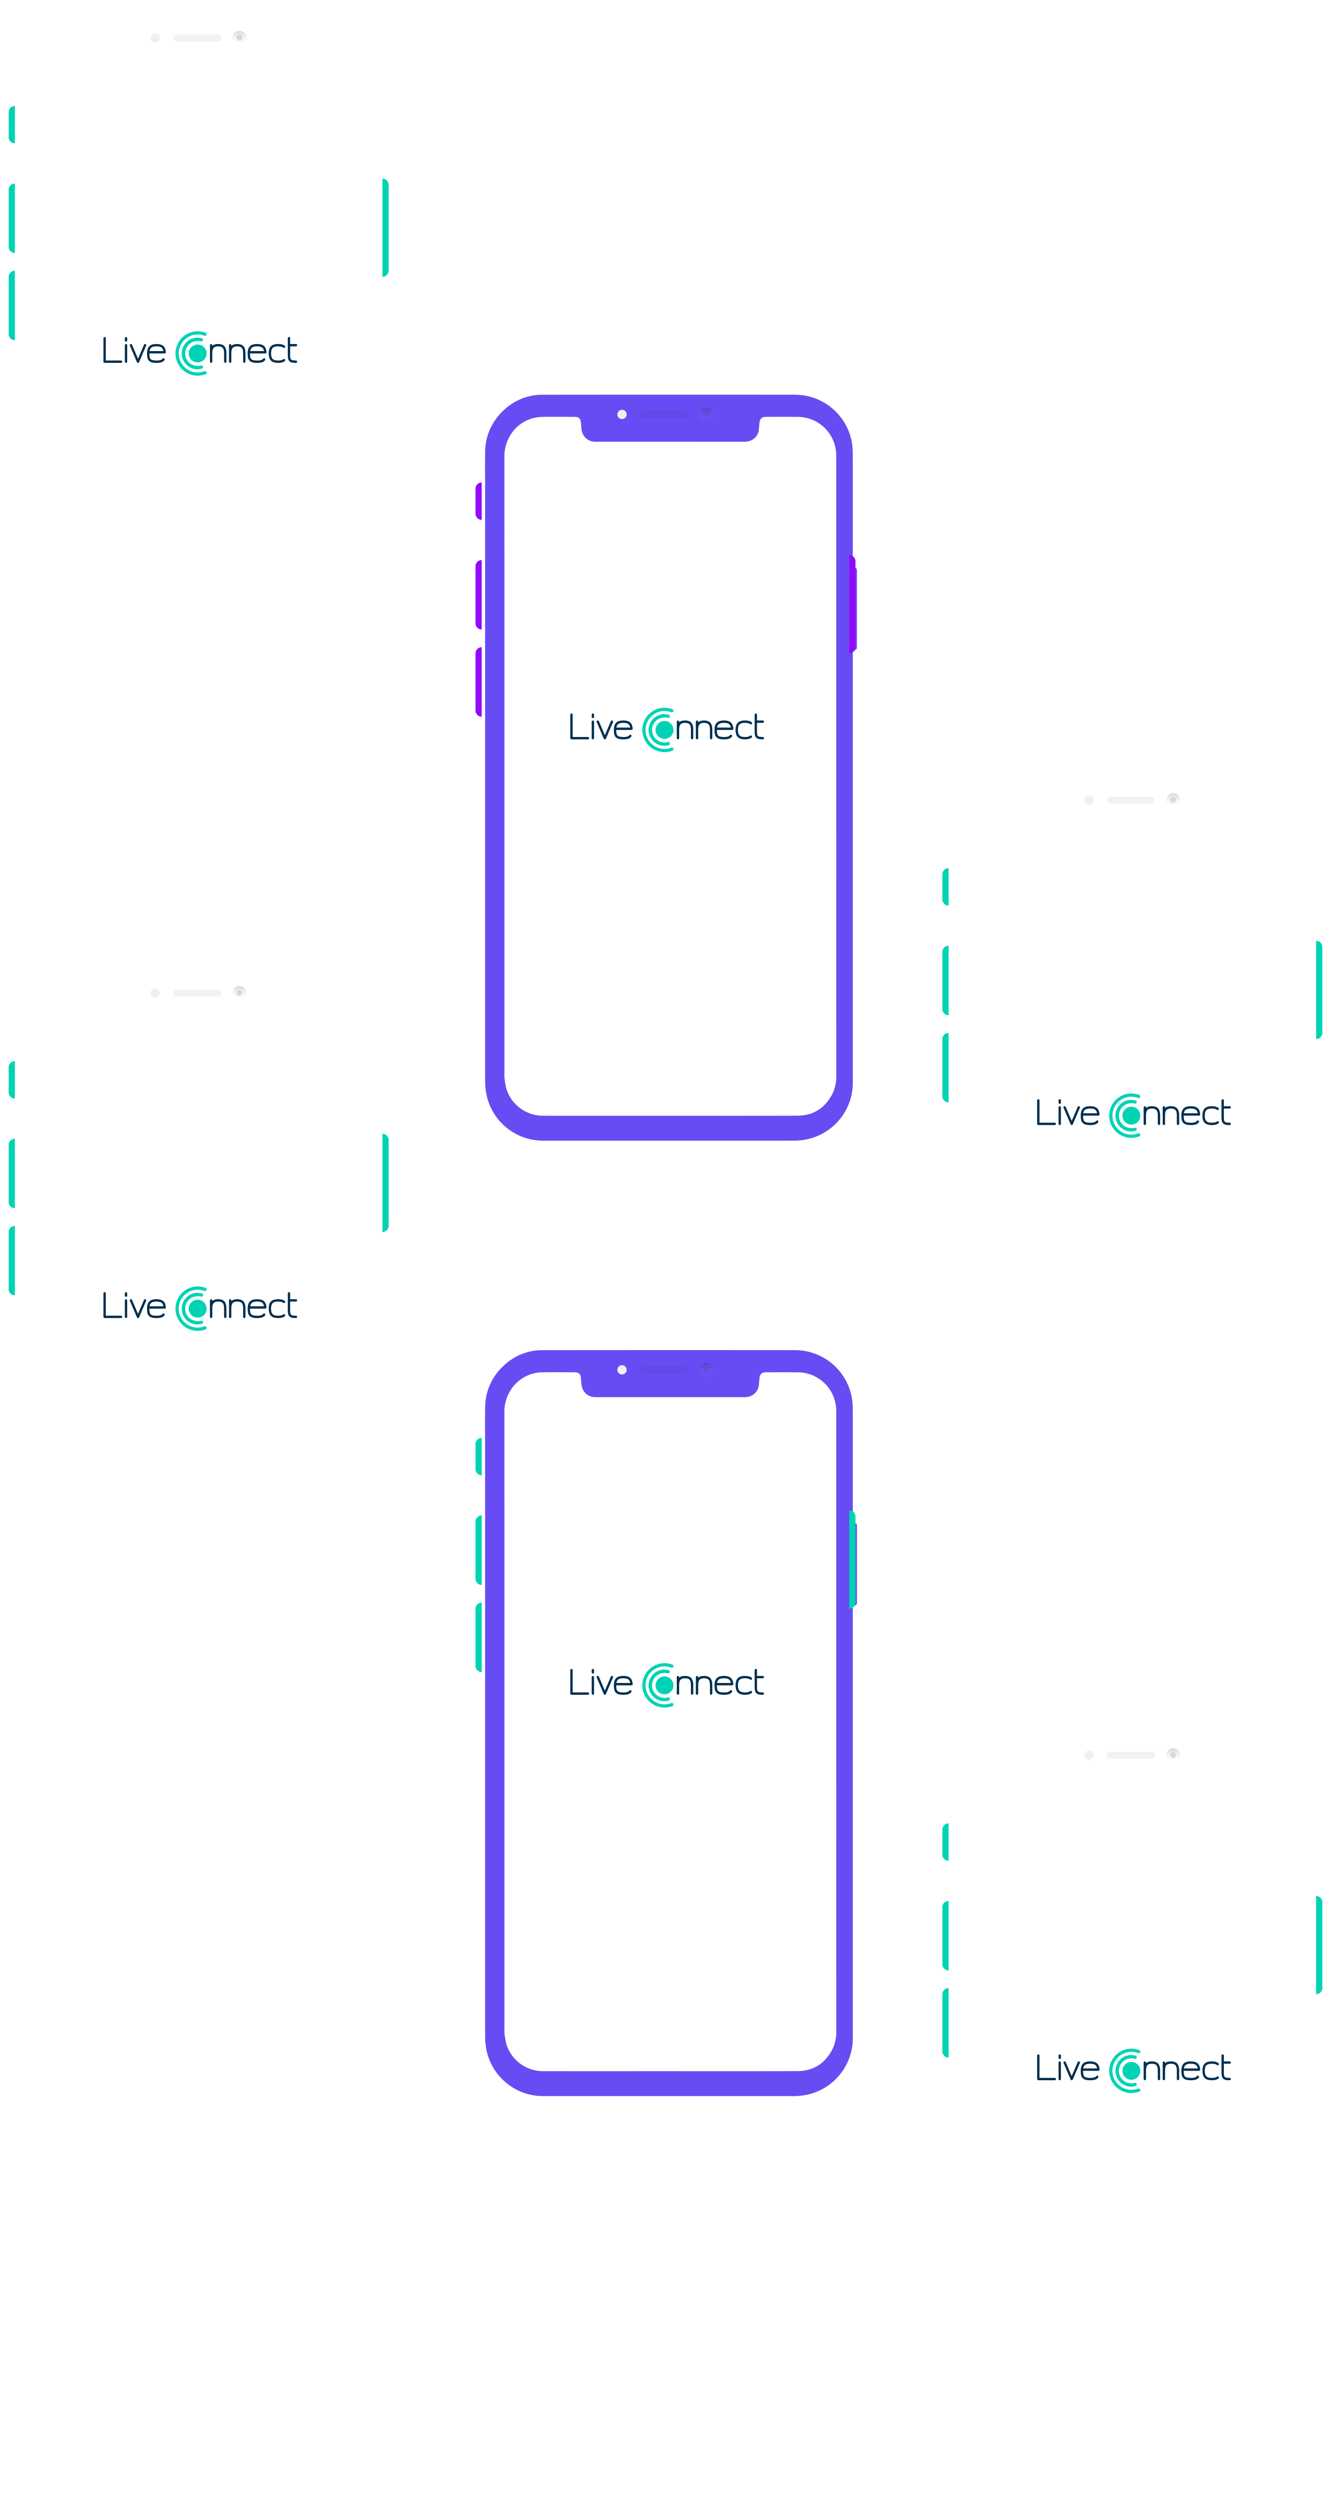 <svg xmlns="http://www.w3.org/2000/svg" xmlns:xlink="http://www.w3.org/1999/xlink" width="663.859" height="1236.528" viewBox="0 0 663.859 1236.528"><defs><style>.a,.b{fill:#fff;}.b,.i{fill-rule:evenodd;}.c{fill:#00d3b4;}.d{opacity:0.054;}.e{fill:url(#c);}.f{fill:#f0f0f0;}.g{fill:#035a81;opacity:0.15;}.h{fill:#002f4f;}.i{fill:#674cf3;}.j{fill:#9309fc;}.k{filter:url(#p);}.l{filter:url(#m);}.m{filter:url(#j);}.n{filter:url(#g);}.o{filter:url(#d);}.p{filter:url(#a);}</style><filter id="a" x="0" y="0" width="201.975" height="387.021" filterUnits="userSpaceOnUse"><feOffset dx="2" dy="2" input="SourceAlpha"/><feGaussianBlur stdDeviation="3" result="b"/><feFlood flood-opacity="0.161"/><feComposite operator="in" in2="b"/><feComposite in="SourceGraphic"/></filter><linearGradient id="c" x1="0.5" x2="0.5" y2="1" gradientUnits="objectBoundingBox"><stop offset="0" stop-opacity="0.161"/><stop offset="1" stop-color="#fff" stop-opacity="0"/></linearGradient><filter id="d" x="230.941" y="186.227" width="201.975" height="387.021" filterUnits="userSpaceOnUse"><feOffset dx="2" dy="2" input="SourceAlpha"/><feGaussianBlur stdDeviation="3" result="e"/><feFlood flood-opacity="0.161"/><feComposite operator="in" in2="e"/><feComposite in="SourceGraphic"/></filter><filter id="g" x="461.885" y="377.019" width="201.975" height="387.021" filterUnits="userSpaceOnUse"><feOffset dx="2" dy="2" input="SourceAlpha"/><feGaussianBlur stdDeviation="3" result="h"/><feFlood flood-opacity="0.161"/><feComposite operator="in" in2="h"/><feComposite in="SourceGraphic"/></filter><filter id="j" x="0" y="472.488" width="201.975" height="387.021" filterUnits="userSpaceOnUse"><feOffset dx="2" dy="2" input="SourceAlpha"/><feGaussianBlur stdDeviation="3" result="k"/><feFlood flood-opacity="0.161"/><feComposite operator="in" in2="k"/><feComposite in="SourceGraphic"/></filter><filter id="m" x="230.941" y="658.831" width="201.975" height="387.021" filterUnits="userSpaceOnUse"><feOffset dx="2" dy="2" input="SourceAlpha"/><feGaussianBlur stdDeviation="3" result="n"/><feFlood flood-opacity="0.161"/><feComposite operator="in" in2="n"/><feComposite in="SourceGraphic"/></filter><filter id="p" x="461.885" y="849.508" width="201.975" height="387.021" filterUnits="userSpaceOnUse"><feOffset dx="2" dy="2" input="SourceAlpha"/><feGaussianBlur stdDeviation="3" result="q"/><feFlood flood-opacity="0.161"/><feComposite operator="in" in2="q"/><feComposite in="SourceGraphic"/></filter></defs><g transform="translate(-187.992 -953.169)"><g transform="translate(192.277 960.168)"><rect class="a" width="166.628" height="347.887" transform="translate(11.119 10.567)"/><g transform="translate(2.715 0)"><g transform="translate(0 0)"><g class="p" transform="matrix(1, 0, 0, 1, -7, -7)"><path class="b" d="M175.392,184.009q0-75.923,0-151.846c0-.911.012-1.823-.022-2.732a19.086,19.086,0,0,0-18.918-18.446c-5.242-.051-10.485-.019-15.727-.007-2.166,0-3.122.888-3.328,3.024-.11,1.133-.153,2.273-.3,3.4a6.521,6.521,0,0,1-3.742,5.167,7.761,7.761,0,0,1-3.645.713q-36.413-.02-72.826-.01c-.285,0-.57.006-.855,0a6.744,6.744,0,0,1-6.6-5.789c-.178-1.179-.212-2.379-.327-3.568-.206-2.145-1.03-2.927-3.179-2.934-5.242-.015-10.487-.1-15.727.02a18.673,18.673,0,0,0-16.064,9.115,20.142,20.142,0,0,0-2.9,11.239q.02,152.443.011,304.886a10.693,10.693,0,0,0,.016,1.536,38.62,38.62,0,0,0,.895,5.368,18.978,18.978,0,0,0,18.3,13.54q26.412.039,52.824.008c24.275,0,48.551.053,72.826-.03,8.258-.028,14.149-4.061,17.7-11.473a19.958,19.958,0,0,0,1.6-8.822q-.025-76.179-.012-152.358Zm8.19-98.745c1.978.486,2.049.559,2.049,2.441q.006,18.192,0,36.385c0,1.959-.054,2.016-2.05,2.594v2.338q0,105.481.012,210.962a28.661,28.661,0,0,1-25.111,28.763,30.229,30.229,0,0,1-3.742.261q-62.061.02-124.122.007A28.575,28.575,0,0,1,2.481,346.787a32.675,32.675,0,0,1-.761-7.1c-.077-11.33-.035-22.662-.035-33.993,0-55.687,0-256.646,0-257.437,0-6.548-.069-13.1.018-19.644a28.05,28.05,0,0,1,8.871-20.6A27.551,27.551,0,0,1,30.174.038Q92.662-.037,155.15.027a28.593,28.593,0,0,1,28.092,24.341,33.378,33.378,0,0,1,.325,4.759q.033,26.989.014,53.979Z" transform="translate(5.34 7)"/></g></g></g><path class="c" d="M0,0H0A3.071,3.071,0,0,1,3.071,3.071V31.3A3.071,3.071,0,0,1,0,34.374H0a0,0,0,0,1,0,0V0A0,0,0,0,1,0,0Z" transform="translate(3.071 161.289) rotate(180)"/><path class="c" d="M0,0H0A3.071,3.071,0,0,1,3.071,3.071V31.3A3.071,3.071,0,0,1,0,34.374H0a0,0,0,0,1,0,0V0A0,0,0,0,1,0,0Z" transform="translate(3.071 118.17) rotate(180)"/><path class="c" d="M0,0H0A3.071,3.071,0,0,1,3.071,3.071V15.438A3.071,3.071,0,0,1,0,18.509H0a0,0,0,0,1,0,0V0A0,0,0,0,1,0,0Z" transform="translate(3.071 63.936) rotate(180)"/><path class="c" d="M0,0H0A3.071,3.071,0,0,1,3.071,3.071V45.509A3.071,3.071,0,0,1,0,48.58H0a0,0,0,0,1,0,0V0A0,0,0,0,1,0,0Z" transform="translate(184.884 81.357)"/><g transform="translate(70.166 8.288)"><rect class="d" width="23.81" height="3.478" rx="1.739" transform="translate(11.211 1.739)"/><g transform="translate(0 0)"><ellipse class="e" cx="3.478" cy="3.478" rx="3.478" ry="3.478" transform="translate(40.534)"/><ellipse class="f" cx="2.305" cy="2.305" rx="2.305" ry="2.305" transform="translate(0 1.173)"/><ellipse class="g" cx="1.49" cy="1.49" rx="1.49" ry="1.49" transform="translate(42.521 1.987)"/></g></g><g transform="translate(46.883 156.874)"><g transform="translate(0 0)"><path class="h" d="M393.042,333.523a.59.59,0,0,1-.582-.583V321.287a.583.583,0,0,1,1.165,0v11.071H401.2a.583.583,0,0,1,0,1.165Z" transform="translate(-392.46 -317.902)"/><path class="h" d="M429.31,322.862a.559.559,0,0,1-.173-.41v-1.165a.583.583,0,0,1,1.165,0v1.165a.58.58,0,0,1-.992.41Zm0,10.488a.559.559,0,0,1-.173-.41v-8.158a.583.583,0,0,1,1.165,0v8.158a.58.58,0,0,1-.992.41Z" transform="translate(-418.546 -317.902)"/><path class="h" d="M441.305,342.021a.514.514,0,0,1-.2-.246l-3.5-8.157a.543.543,0,0,1-.018-.455.553.553,0,0,1,.31-.31.545.545,0,0,1,.455-.018.556.556,0,0,1,.31.31l2.968,6.919,2.968-6.919a.554.554,0,0,1,.31-.31.546.546,0,0,1,.455.018.556.556,0,0,1,.31.31.545.545,0,0,1-.018.455l-3.5,8.157a.514.514,0,0,1-.2.246.586.586,0,0,1-.655,0Z" transform="translate(-424.529 -326.5)"/><path class="h" d="M469.457,341.86a3.009,3.009,0,0,1-1.438-.874,2.953,2.953,0,0,1-.71-1.484,11.232,11.232,0,0,1-.164-2.03,7.053,7.053,0,0,1,.273-2.1,3.243,3.243,0,0,1,2.285-2.285,7.052,7.052,0,0,1,2.1-.273,7.252,7.252,0,0,1,1.976.237,3.73,3.73,0,0,1,1.393.71,3.317,3.317,0,0,1,.892,1.274,5.957,5.957,0,0,1,.383,1.821.74.74,0,0,1-.036.237.514.514,0,0,1-.128.2.446.446,0,0,1-.182.137.6.6,0,0,1-.237.046H468.31a8.9,8.9,0,0,0,.137,1.757,2.12,2.12,0,0,0,.446.992,2.074,2.074,0,0,0,1.047.565,7.7,7.7,0,0,0,1.866.182,5.658,5.658,0,0,0,2.2-.291,2.126,2.126,0,0,0,.819-.6.558.558,0,0,1,.373-.228.507.507,0,0,1,.428.1.534.534,0,0,1,.246.365.541.541,0,0,1-.1.437,2.86,2.86,0,0,1-1.448,1.056,7.871,7.871,0,0,1-2.522.328A8.359,8.359,0,0,1,469.457,341.86Zm.683-7.693a2.287,2.287,0,0,0-1.047.592,1.971,1.971,0,0,0-.446.638,3.765,3.765,0,0,0-.264.91h6.828a3.713,3.713,0,0,0-.282-.974,1.948,1.948,0,0,0-.519-.683,2.379,2.379,0,0,0-1.029-.51,6.511,6.511,0,0,0-1.575-.164A6.138,6.138,0,0,0,470.14,334.167Z" transform="translate(-445.578 -326.513)"/><path class="h" d="M582.1,333.958a3.721,3.721,0,0,1,.711,1.429,7.992,7.992,0,0,1,.237,2.085v4.078a.583.583,0,0,1-1.165,0v-4.078a7.227,7.227,0,0,0-.164-1.675,2.536,2.536,0,0,0-.51-1.074,1.916,1.916,0,0,0-.874-.564,5.208,5.208,0,0,0-2.731,0,1.915,1.915,0,0,0-.874.564,2.531,2.531,0,0,0-.51,1.074,7.228,7.228,0,0,0-.164,1.675v4.078a.583.583,0,0,1-1.165,0v-8.157a.583.583,0,0,1,1.165,0v.346a3.033,3.033,0,0,1,1.22-.7,5.7,5.7,0,0,1,1.693-.227,5.4,5.4,0,0,1,1.848.282A3.068,3.068,0,0,1,582.1,333.958Z" transform="translate(-522.207 -326.513)"/><path class="h" d="M614.739,333.958a3.719,3.719,0,0,1,.71,1.429,7.984,7.984,0,0,1,.237,2.085v4.078a.583.583,0,0,1-1.165,0v-4.078a7.249,7.249,0,0,0-.164-1.675,2.536,2.536,0,0,0-.51-1.074,1.916,1.916,0,0,0-.874-.564,5.209,5.209,0,0,0-2.732,0,1.917,1.917,0,0,0-.874.564,2.537,2.537,0,0,0-.51,1.074,7.235,7.235,0,0,0-.164,1.675v4.078a.583.583,0,0,1-1.165,0v-8.157a.583.583,0,0,1,1.165,0v.346a3.036,3.036,0,0,1,1.22-.7,5.7,5.7,0,0,1,1.693-.227,5.4,5.4,0,0,1,1.848.282A3.07,3.07,0,0,1,614.739,333.958Z" transform="translate(-545.423 -326.513)"/><path class="h" d="M641.87,341.86a3.009,3.009,0,0,1-1.439-.874,2.955,2.955,0,0,1-.71-1.484,11.226,11.226,0,0,1-.164-2.03,7.041,7.041,0,0,1,.273-2.1,3.243,3.243,0,0,1,2.285-2.285,7.053,7.053,0,0,1,2.1-.273,7.255,7.255,0,0,1,1.976.237,3.725,3.725,0,0,1,1.393.71,3.315,3.315,0,0,1,.892,1.274,5.954,5.954,0,0,1,.382,1.821.744.744,0,0,1-.036.237.514.514,0,0,1-.128.2.446.446,0,0,1-.182.137.6.6,0,0,1-.237.046h-7.556a8.91,8.91,0,0,0,.136,1.757,2.124,2.124,0,0,0,.446.992,2.072,2.072,0,0,0,1.047.565,7.691,7.691,0,0,0,1.866.182,5.658,5.658,0,0,0,2.2-.291,2.121,2.121,0,0,0,.819-.6.559.559,0,0,1,.373-.228.508.508,0,0,1,.428.1.535.535,0,0,1,.246.365.541.541,0,0,1-.1.437,2.856,2.856,0,0,1-1.448,1.056,7.87,7.87,0,0,1-2.522.328A8.358,8.358,0,0,1,641.87,341.86Zm.683-7.693a2.288,2.288,0,0,0-1.047.592,1.962,1.962,0,0,0-.446.638,3.748,3.748,0,0,0-.264.91h6.828a3.708,3.708,0,0,0-.282-.974,1.948,1.948,0,0,0-.519-.683,2.382,2.382,0,0,0-1.029-.51,6.511,6.511,0,0,0-1.575-.164A6.139,6.139,0,0,0,642.553,334.167Z" transform="translate(-568.204 -326.513)"/><path class="h" d="M678.181,341.86a3.242,3.242,0,0,1-2.285-2.285,8.235,8.235,0,0,1,0-4.206,3.242,3.242,0,0,1,2.285-2.285,7.052,7.052,0,0,1,2.1-.273,7.338,7.338,0,0,1,1.912.218,3.866,3.866,0,0,1,1.366.655.6.6,0,0,1,.091.82.533.533,0,0,1-.382.228.566.566,0,0,1-.437-.137,2.73,2.73,0,0,0-1.029-.464,6.462,6.462,0,0,0-1.52-.155,6.138,6.138,0,0,0-1.666.191,2.246,2.246,0,0,0-1.638,1.639,7.357,7.357,0,0,0,0,3.332,2.246,2.246,0,0,0,1.638,1.639,6.136,6.136,0,0,0,1.666.191,6.45,6.45,0,0,0,1.52-.154,2.728,2.728,0,0,0,1.029-.465.565.565,0,0,1,.437-.136.533.533,0,0,1,.382.228.6.6,0,0,1-.091.819,3.865,3.865,0,0,1-1.366.656,7.33,7.33,0,0,1-1.912.219A7.039,7.039,0,0,1,678.181,341.86Z" transform="translate(-593.854 -326.513)"/><path class="h" d="M712.344,332.357a.583.583,0,0,1,0,1.165,10.35,10.35,0,0,1-1.93-.155,2.35,2.35,0,0,1-1.994-1.994,10.319,10.319,0,0,1-.155-1.93v-8.157a.583.583,0,0,1,1.165,0V324.2h2.913a.583.583,0,0,1,0,1.165H709.43v4.079a8.966,8.966,0,0,0,.109,1.6,1.323,1.323,0,0,0,1.2,1.2A8.967,8.967,0,0,0,712.344,332.357Z" transform="translate(-617.07 -317.902)"/><path class="c" d="M534.7,336.014a6.195,6.195,0,1,1,0-12.389v-1.593a7.788,7.788,0,1,0,0,15.575Z" transform="translate(-488.085 -318.846)"/><ellipse class="c" cx="4.425" cy="4.425" rx="4.425" ry="4.425" transform="translate(42.188 6.549)"/><path class="c" d="M530.195,330.739a9.38,9.38,0,1,1,0-17.533.8.8,0,0,0,1.084-.74h0a.8.8,0,0,0-.511-.744,10.973,10.973,0,1,0,0,20.5.8.8,0,0,0,.511-.745h0A.8.8,0,0,0,530.195,330.739Z" transform="translate(-480.238 -311)"/><path class="c" d="M536.363,335.787a6.195,6.195,0,1,1-.019-11.941.788.788,0,0,0,1.008-.751v-.026a.789.789,0,0,0-.584-.759,7.788,7.788,0,1,0,.025,15.01.776.776,0,0,0,.559-.751v-.028A.781.781,0,0,0,536.363,335.787Z" transform="translate(-488.085 -318.846)"/></g></g></g><g transform="translate(423.219 1146.395)"><rect class="a" width="166.628" height="347.887" transform="translate(11.119 10.567)"/><g transform="translate(2.715 0)"><g transform="translate(0 0)"><g class="o" transform="matrix(1, 0, 0, 1, -237.94, -193.23)"><path class="i" d="M175.392,184.009q0-75.923,0-151.846c0-.911.012-1.823-.022-2.732a19.086,19.086,0,0,0-18.918-18.446c-5.242-.051-10.485-.019-15.727-.007-2.166,0-3.122.888-3.328,3.024-.11,1.133-.153,2.273-.3,3.4a6.521,6.521,0,0,1-3.742,5.167,7.761,7.761,0,0,1-3.645.713q-36.413-.02-72.826-.01c-.285,0-.57.006-.855,0a6.744,6.744,0,0,1-6.6-5.789c-.178-1.179-.212-2.379-.327-3.568-.206-2.145-1.03-2.927-3.179-2.934-5.242-.015-10.487-.1-15.727.02a18.673,18.673,0,0,0-16.064,9.115,20.142,20.142,0,0,0-2.9,11.239q.02,152.443.011,304.886a10.693,10.693,0,0,0,.016,1.536,38.62,38.62,0,0,0,.895,5.368,18.978,18.978,0,0,0,18.3,13.54q26.412.039,52.824.008c24.275,0,48.551.053,72.826-.03,8.258-.028,14.149-4.061,17.7-11.473a19.958,19.958,0,0,0,1.6-8.822q-.025-76.179-.012-152.358Zm8.19-98.745c1.978.486,2.049.559,2.049,2.441q.006,18.192,0,36.385c0,1.959-.054,2.016-2.05,2.594v2.338q0,105.481.012,210.962a28.661,28.661,0,0,1-25.111,28.763,30.229,30.229,0,0,1-3.742.261q-62.061.02-124.122.007A28.575,28.575,0,0,1,2.481,346.787a32.675,32.675,0,0,1-.761-7.1c-.077-11.33-.035-22.662-.035-33.993,0-55.687,0-256.646,0-257.437,0-6.548-.069-13.1.018-19.644a28.05,28.05,0,0,1,8.871-20.6A27.551,27.551,0,0,1,30.174.038Q92.662-.037,155.15.027a28.593,28.593,0,0,1,28.092,24.341,33.378,33.378,0,0,1,.325,4.759q.033,26.989.014,53.979Z" transform="translate(236.28 193.23)"/></g></g></g><path class="j" d="M0,0H0A3.071,3.071,0,0,1,3.071,3.071V31.3A3.071,3.071,0,0,1,0,34.374H0a0,0,0,0,1,0,0V0A0,0,0,0,1,0,0Z" transform="translate(3.071 161.289) rotate(180)"/><path class="j" d="M0,0H0A3.071,3.071,0,0,1,3.071,3.071V31.3A3.071,3.071,0,0,1,0,34.374H0a0,0,0,0,1,0,0V0A0,0,0,0,1,0,0Z" transform="translate(3.071 118.17) rotate(180)"/><path class="j" d="M0,0H0A3.071,3.071,0,0,1,3.071,3.071V15.438A3.071,3.071,0,0,1,0,18.509H0a0,0,0,0,1,0,0V0A0,0,0,0,1,0,0Z" transform="translate(3.071 63.936) rotate(180)"/><path class="j" d="M0,0H0A3.071,3.071,0,0,1,3.071,3.071V45.509A3.071,3.071,0,0,1,0,48.58H0a0,0,0,0,1,0,0V0A0,0,0,0,1,0,0Z" transform="translate(184.884 81.357)"/><g transform="translate(70.166 8.288)"><rect class="d" width="23.81" height="3.478" rx="1.739" transform="translate(11.211 1.739)"/><g transform="translate(0 0)"><ellipse class="e" cx="3.478" cy="3.478" rx="3.478" ry="3.478" transform="translate(40.534)"/><ellipse class="f" cx="2.305" cy="2.305" rx="2.305" ry="2.305" transform="translate(0 1.173)"/><ellipse class="g" cx="1.49" cy="1.49" rx="1.49" ry="1.49" transform="translate(42.521 1.987)"/></g></g><g transform="translate(46.883 156.874)"><g transform="translate(0 0)"><path class="h" d="M393.042,333.523a.59.59,0,0,1-.582-.583V321.287a.583.583,0,0,1,1.165,0v11.071H401.2a.583.583,0,0,1,0,1.165Z" transform="translate(-392.46 -317.902)"/><path class="h" d="M429.31,322.862a.559.559,0,0,1-.173-.41v-1.165a.583.583,0,0,1,1.165,0v1.165a.58.58,0,0,1-.992.41Zm0,10.488a.559.559,0,0,1-.173-.41v-8.158a.583.583,0,0,1,1.165,0v8.158a.58.58,0,0,1-.992.41Z" transform="translate(-418.546 -317.902)"/><path class="h" d="M441.305,342.021a.514.514,0,0,1-.2-.246l-3.5-8.157a.543.543,0,0,1-.018-.455.553.553,0,0,1,.31-.31.545.545,0,0,1,.455-.018.556.556,0,0,1,.31.31l2.968,6.919,2.968-6.919a.554.554,0,0,1,.31-.31.546.546,0,0,1,.455.018.556.556,0,0,1,.31.31.545.545,0,0,1-.018.455l-3.5,8.157a.514.514,0,0,1-.2.246.586.586,0,0,1-.655,0Z" transform="translate(-424.529 -326.5)"/><path class="h" d="M469.457,341.86a3.009,3.009,0,0,1-1.438-.874,2.953,2.953,0,0,1-.71-1.484,11.232,11.232,0,0,1-.164-2.03,7.053,7.053,0,0,1,.273-2.1,3.243,3.243,0,0,1,2.285-2.285,7.052,7.052,0,0,1,2.1-.273,7.252,7.252,0,0,1,1.976.237,3.73,3.73,0,0,1,1.393.71,3.317,3.317,0,0,1,.892,1.274,5.957,5.957,0,0,1,.383,1.821.74.74,0,0,1-.036.237.514.514,0,0,1-.128.2.446.446,0,0,1-.182.137.6.6,0,0,1-.237.046H468.31a8.9,8.9,0,0,0,.137,1.757,2.12,2.12,0,0,0,.446.992,2.074,2.074,0,0,0,1.047.565,7.7,7.7,0,0,0,1.866.182,5.658,5.658,0,0,0,2.2-.291,2.126,2.126,0,0,0,.819-.6.558.558,0,0,1,.373-.228.507.507,0,0,1,.428.1.534.534,0,0,1,.246.365.541.541,0,0,1-.1.437,2.86,2.86,0,0,1-1.448,1.056,7.871,7.871,0,0,1-2.522.328A8.359,8.359,0,0,1,469.457,341.86Zm.683-7.693a2.287,2.287,0,0,0-1.047.592,1.971,1.971,0,0,0-.446.638,3.765,3.765,0,0,0-.264.91h6.828a3.713,3.713,0,0,0-.282-.974,1.948,1.948,0,0,0-.519-.683,2.379,2.379,0,0,0-1.029-.51,6.511,6.511,0,0,0-1.575-.164A6.138,6.138,0,0,0,470.14,334.167Z" transform="translate(-445.578 -326.513)"/><path class="h" d="M582.1,333.958a3.721,3.721,0,0,1,.711,1.429,7.992,7.992,0,0,1,.237,2.085v4.078a.583.583,0,0,1-1.165,0v-4.078a7.227,7.227,0,0,0-.164-1.675,2.536,2.536,0,0,0-.51-1.074,1.916,1.916,0,0,0-.874-.564,5.208,5.208,0,0,0-2.731,0,1.915,1.915,0,0,0-.874.564,2.531,2.531,0,0,0-.51,1.074,7.228,7.228,0,0,0-.164,1.675v4.078a.583.583,0,0,1-1.165,0v-8.157a.583.583,0,0,1,1.165,0v.346a3.033,3.033,0,0,1,1.22-.7,5.7,5.7,0,0,1,1.693-.227,5.4,5.4,0,0,1,1.848.282A3.068,3.068,0,0,1,582.1,333.958Z" transform="translate(-522.207 -326.513)"/><path class="h" d="M614.739,333.958a3.719,3.719,0,0,1,.71,1.429,7.984,7.984,0,0,1,.237,2.085v4.078a.583.583,0,0,1-1.165,0v-4.078a7.249,7.249,0,0,0-.164-1.675,2.536,2.536,0,0,0-.51-1.074,1.916,1.916,0,0,0-.874-.564,5.209,5.209,0,0,0-2.732,0,1.917,1.917,0,0,0-.874.564,2.537,2.537,0,0,0-.51,1.074,7.235,7.235,0,0,0-.164,1.675v4.078a.583.583,0,0,1-1.165,0v-8.157a.583.583,0,0,1,1.165,0v.346a3.036,3.036,0,0,1,1.22-.7,5.7,5.7,0,0,1,1.693-.227,5.4,5.4,0,0,1,1.848.282A3.07,3.07,0,0,1,614.739,333.958Z" transform="translate(-545.423 -326.513)"/><path class="h" d="M641.87,341.86a3.009,3.009,0,0,1-1.439-.874,2.955,2.955,0,0,1-.71-1.484,11.226,11.226,0,0,1-.164-2.03,7.041,7.041,0,0,1,.273-2.1,3.243,3.243,0,0,1,2.285-2.285,7.053,7.053,0,0,1,2.1-.273,7.255,7.255,0,0,1,1.976.237,3.725,3.725,0,0,1,1.393.71,3.315,3.315,0,0,1,.892,1.274,5.954,5.954,0,0,1,.382,1.821.744.744,0,0,1-.036.237.514.514,0,0,1-.128.2.446.446,0,0,1-.182.137.6.6,0,0,1-.237.046h-7.556a8.91,8.91,0,0,0,.136,1.757,2.124,2.124,0,0,0,.446.992,2.072,2.072,0,0,0,1.047.565,7.691,7.691,0,0,0,1.866.182,5.658,5.658,0,0,0,2.2-.291,2.121,2.121,0,0,0,.819-.6.559.559,0,0,1,.373-.228.508.508,0,0,1,.428.1.535.535,0,0,1,.246.365.541.541,0,0,1-.1.437,2.856,2.856,0,0,1-1.448,1.056,7.87,7.87,0,0,1-2.522.328A8.358,8.358,0,0,1,641.87,341.86Zm.683-7.693a2.288,2.288,0,0,0-1.047.592,1.962,1.962,0,0,0-.446.638,3.748,3.748,0,0,0-.264.91h6.828a3.708,3.708,0,0,0-.282-.974,1.948,1.948,0,0,0-.519-.683,2.382,2.382,0,0,0-1.029-.51,6.511,6.511,0,0,0-1.575-.164A6.139,6.139,0,0,0,642.553,334.167Z" transform="translate(-568.204 -326.513)"/><path class="h" d="M678.181,341.86a3.242,3.242,0,0,1-2.285-2.285,8.235,8.235,0,0,1,0-4.206,3.242,3.242,0,0,1,2.285-2.285,7.052,7.052,0,0,1,2.1-.273,7.338,7.338,0,0,1,1.912.218,3.866,3.866,0,0,1,1.366.655.6.6,0,0,1,.091.82.533.533,0,0,1-.382.228.566.566,0,0,1-.437-.137,2.73,2.73,0,0,0-1.029-.464,6.462,6.462,0,0,0-1.52-.155,6.138,6.138,0,0,0-1.666.191,2.246,2.246,0,0,0-1.638,1.639,7.357,7.357,0,0,0,0,3.332,2.246,2.246,0,0,0,1.638,1.639,6.136,6.136,0,0,0,1.666.191,6.45,6.45,0,0,0,1.52-.154,2.728,2.728,0,0,0,1.029-.465.565.565,0,0,1,.437-.136.533.533,0,0,1,.382.228.6.6,0,0,1-.091.819,3.865,3.865,0,0,1-1.366.656,7.33,7.33,0,0,1-1.912.219A7.039,7.039,0,0,1,678.181,341.86Z" transform="translate(-593.854 -326.513)"/><path class="h" d="M712.344,332.357a.583.583,0,0,1,0,1.165,10.35,10.35,0,0,1-1.93-.155,2.35,2.35,0,0,1-1.994-1.994,10.319,10.319,0,0,1-.155-1.93v-8.157a.583.583,0,0,1,1.165,0V324.2h2.913a.583.583,0,0,1,0,1.165H709.43v4.079a8.966,8.966,0,0,0,.109,1.6,1.323,1.323,0,0,0,1.2,1.2A8.967,8.967,0,0,0,712.344,332.357Z" transform="translate(-617.07 -317.902)"/><path class="c" d="M534.7,336.014a6.195,6.195,0,1,1,0-12.389v-1.593a7.788,7.788,0,1,0,0,15.575Z" transform="translate(-488.085 -318.846)"/><ellipse class="c" cx="4.425" cy="4.425" rx="4.425" ry="4.425" transform="translate(42.188 6.549)"/><path class="c" d="M530.195,330.739a9.38,9.38,0,1,1,0-17.533.8.8,0,0,0,1.084-.74h0a.8.8,0,0,0-.511-.744,10.973,10.973,0,1,0,0,20.5.8.8,0,0,0,.511-.745h0A.8.8,0,0,0,530.195,330.739Z" transform="translate(-480.238 -311)"/><path class="c" d="M536.363,335.787a6.195,6.195,0,1,1-.019-11.941.788.788,0,0,0,1.008-.751v-.026a.789.789,0,0,0-.584-.759,7.788,7.788,0,1,0,.025,15.01.776.776,0,0,0,.559-.751v-.028A.781.781,0,0,0,536.363,335.787Z" transform="translate(-488.085 -318.846)"/></g></g></g><g transform="translate(654.161 1337.187)"><rect class="a" width="166.628" height="347.887" transform="translate(11.119 10.567)"/><g transform="translate(2.715 0)"><g transform="translate(0 0)"><g class="n" transform="matrix(1, 0, 0, 1, -468.88, -384.02)"><path class="b" d="M175.392,184.009q0-75.923,0-151.846c0-.911.012-1.823-.022-2.732a19.086,19.086,0,0,0-18.918-18.446c-5.242-.051-10.485-.019-15.727-.007-2.166,0-3.122.888-3.328,3.024-.11,1.133-.153,2.273-.3,3.4a6.521,6.521,0,0,1-3.742,5.167,7.761,7.761,0,0,1-3.645.713q-36.413-.02-72.826-.01c-.285,0-.57.006-.855,0a6.744,6.744,0,0,1-6.6-5.789c-.178-1.179-.212-2.379-.327-3.568-.206-2.145-1.03-2.927-3.179-2.934-5.242-.015-10.487-.1-15.727.02a18.673,18.673,0,0,0-16.064,9.115,20.142,20.142,0,0,0-2.9,11.239q.02,152.443.011,304.886a10.693,10.693,0,0,0,.016,1.536,38.62,38.62,0,0,0,.895,5.368,18.978,18.978,0,0,0,18.3,13.54q26.412.039,52.824.008c24.275,0,48.551.053,72.826-.03,8.258-.028,14.149-4.061,17.7-11.473a19.958,19.958,0,0,0,1.6-8.822q-.025-76.179-.012-152.358Zm8.19-98.745c1.978.486,2.049.559,2.049,2.441q.006,18.192,0,36.385c0,1.959-.054,2.016-2.05,2.594v2.338q0,105.481.012,210.962a28.661,28.661,0,0,1-25.111,28.763,30.229,30.229,0,0,1-3.742.261q-62.061.02-124.122.007A28.575,28.575,0,0,1,2.481,346.787a32.675,32.675,0,0,1-.761-7.1c-.077-11.33-.035-22.662-.035-33.993,0-55.687,0-256.646,0-257.437,0-6.548-.069-13.1.018-19.644a28.05,28.05,0,0,1,8.871-20.6A27.551,27.551,0,0,1,30.174.038Q92.662-.037,155.15.027a28.593,28.593,0,0,1,28.092,24.341,33.378,33.378,0,0,1,.325,4.759q.033,26.989.014,53.979Z" transform="translate(467.22 384.02)"/></g></g></g><path class="c" d="M0,0H0A3.071,3.071,0,0,1,3.071,3.071V31.3A3.071,3.071,0,0,1,0,34.374H0a0,0,0,0,1,0,0V0A0,0,0,0,1,0,0Z" transform="translate(3.071 161.289) rotate(180)"/><path class="c" d="M0,0H0A3.071,3.071,0,0,1,3.071,3.071V31.3A3.071,3.071,0,0,1,0,34.374H0a0,0,0,0,1,0,0V0A0,0,0,0,1,0,0Z" transform="translate(3.071 118.17) rotate(180)"/><path class="c" d="M0,0H0A3.071,3.071,0,0,1,3.071,3.071V15.438A3.071,3.071,0,0,1,0,18.509H0a0,0,0,0,1,0,0V0A0,0,0,0,1,0,0Z" transform="translate(3.071 63.936) rotate(180)"/><path class="c" d="M0,0H0A3.071,3.071,0,0,1,3.071,3.071V45.509A3.071,3.071,0,0,1,0,48.58H0a0,0,0,0,1,0,0V0A0,0,0,0,1,0,0Z" transform="translate(184.884 81.357)"/><g transform="translate(70.166 8.288)"><rect class="d" width="23.81" height="3.478" rx="1.739" transform="translate(11.211 1.739)"/><g transform="translate(0 0)"><ellipse class="e" cx="3.478" cy="3.478" rx="3.478" ry="3.478" transform="translate(40.534)"/><ellipse class="f" cx="2.305" cy="2.305" rx="2.305" ry="2.305" transform="translate(0 1.173)"/><ellipse class="g" cx="1.49" cy="1.49" rx="1.49" ry="1.49" transform="translate(42.521 1.987)"/></g></g><g transform="translate(46.883 156.874)"><g transform="translate(0 0)"><path class="h" d="M393.042,333.523a.59.59,0,0,1-.582-.583V321.287a.583.583,0,0,1,1.165,0v11.071H401.2a.583.583,0,0,1,0,1.165Z" transform="translate(-392.46 -317.902)"/><path class="h" d="M429.31,322.862a.559.559,0,0,1-.173-.41v-1.165a.583.583,0,0,1,1.165,0v1.165a.58.58,0,0,1-.992.41Zm0,10.488a.559.559,0,0,1-.173-.41v-8.158a.583.583,0,0,1,1.165,0v8.158a.58.58,0,0,1-.992.41Z" transform="translate(-418.546 -317.902)"/><path class="h" d="M441.305,342.021a.514.514,0,0,1-.2-.246l-3.5-8.157a.543.543,0,0,1-.018-.455.553.553,0,0,1,.31-.31.545.545,0,0,1,.455-.018.556.556,0,0,1,.31.31l2.968,6.919,2.968-6.919a.554.554,0,0,1,.31-.31.546.546,0,0,1,.455.018.556.556,0,0,1,.31.31.545.545,0,0,1-.018.455l-3.5,8.157a.514.514,0,0,1-.2.246.586.586,0,0,1-.655,0Z" transform="translate(-424.529 -326.5)"/><path class="h" d="M469.457,341.86a3.009,3.009,0,0,1-1.438-.874,2.953,2.953,0,0,1-.71-1.484,11.232,11.232,0,0,1-.164-2.03,7.053,7.053,0,0,1,.273-2.1,3.243,3.243,0,0,1,2.285-2.285,7.052,7.052,0,0,1,2.1-.273,7.252,7.252,0,0,1,1.976.237,3.73,3.73,0,0,1,1.393.71,3.317,3.317,0,0,1,.892,1.274,5.957,5.957,0,0,1,.383,1.821.74.74,0,0,1-.036.237.514.514,0,0,1-.128.2.446.446,0,0,1-.182.137.6.6,0,0,1-.237.046H468.31a8.9,8.9,0,0,0,.137,1.757,2.12,2.12,0,0,0,.446.992,2.074,2.074,0,0,0,1.047.565,7.7,7.7,0,0,0,1.866.182,5.658,5.658,0,0,0,2.2-.291,2.126,2.126,0,0,0,.819-.6.558.558,0,0,1,.373-.228.507.507,0,0,1,.428.1.534.534,0,0,1,.246.365.541.541,0,0,1-.1.437,2.86,2.86,0,0,1-1.448,1.056,7.871,7.871,0,0,1-2.522.328A8.359,8.359,0,0,1,469.457,341.86Zm.683-7.693a2.287,2.287,0,0,0-1.047.592,1.971,1.971,0,0,0-.446.638,3.765,3.765,0,0,0-.264.91h6.828a3.713,3.713,0,0,0-.282-.974,1.948,1.948,0,0,0-.519-.683,2.379,2.379,0,0,0-1.029-.51,6.511,6.511,0,0,0-1.575-.164A6.138,6.138,0,0,0,470.14,334.167Z" transform="translate(-445.578 -326.513)"/><path class="h" d="M582.1,333.958a3.721,3.721,0,0,1,.711,1.429,7.992,7.992,0,0,1,.237,2.085v4.078a.583.583,0,0,1-1.165,0v-4.078a7.227,7.227,0,0,0-.164-1.675,2.536,2.536,0,0,0-.51-1.074,1.916,1.916,0,0,0-.874-.564,5.208,5.208,0,0,0-2.731,0,1.915,1.915,0,0,0-.874.564,2.531,2.531,0,0,0-.51,1.074,7.228,7.228,0,0,0-.164,1.675v4.078a.583.583,0,0,1-1.165,0v-8.157a.583.583,0,0,1,1.165,0v.346a3.033,3.033,0,0,1,1.22-.7,5.7,5.7,0,0,1,1.693-.227,5.4,5.4,0,0,1,1.848.282A3.068,3.068,0,0,1,582.1,333.958Z" transform="translate(-522.207 -326.513)"/><path class="h" d="M614.739,333.958a3.719,3.719,0,0,1,.71,1.429,7.984,7.984,0,0,1,.237,2.085v4.078a.583.583,0,0,1-1.165,0v-4.078a7.249,7.249,0,0,0-.164-1.675,2.536,2.536,0,0,0-.51-1.074,1.916,1.916,0,0,0-.874-.564,5.209,5.209,0,0,0-2.732,0,1.917,1.917,0,0,0-.874.564,2.537,2.537,0,0,0-.51,1.074,7.235,7.235,0,0,0-.164,1.675v4.078a.583.583,0,0,1-1.165,0v-8.157a.583.583,0,0,1,1.165,0v.346a3.036,3.036,0,0,1,1.22-.7,5.7,5.7,0,0,1,1.693-.227,5.4,5.4,0,0,1,1.848.282A3.07,3.07,0,0,1,614.739,333.958Z" transform="translate(-545.423 -326.513)"/><path class="h" d="M641.87,341.86a3.009,3.009,0,0,1-1.439-.874,2.955,2.955,0,0,1-.71-1.484,11.226,11.226,0,0,1-.164-2.03,7.041,7.041,0,0,1,.273-2.1,3.243,3.243,0,0,1,2.285-2.285,7.053,7.053,0,0,1,2.1-.273,7.255,7.255,0,0,1,1.976.237,3.725,3.725,0,0,1,1.393.71,3.315,3.315,0,0,1,.892,1.274,5.954,5.954,0,0,1,.382,1.821.744.744,0,0,1-.036.237.514.514,0,0,1-.128.2.446.446,0,0,1-.182.137.6.6,0,0,1-.237.046h-7.556a8.91,8.91,0,0,0,.136,1.757,2.124,2.124,0,0,0,.446.992,2.072,2.072,0,0,0,1.047.565,7.691,7.691,0,0,0,1.866.182,5.658,5.658,0,0,0,2.2-.291,2.121,2.121,0,0,0,.819-.6.559.559,0,0,1,.373-.228.508.508,0,0,1,.428.1.535.535,0,0,1,.246.365.541.541,0,0,1-.1.437,2.856,2.856,0,0,1-1.448,1.056,7.87,7.87,0,0,1-2.522.328A8.358,8.358,0,0,1,641.87,341.86Zm.683-7.693a2.288,2.288,0,0,0-1.047.592,1.962,1.962,0,0,0-.446.638,3.748,3.748,0,0,0-.264.91h6.828a3.708,3.708,0,0,0-.282-.974,1.948,1.948,0,0,0-.519-.683,2.382,2.382,0,0,0-1.029-.51,6.511,6.511,0,0,0-1.575-.164A6.139,6.139,0,0,0,642.553,334.167Z" transform="translate(-568.204 -326.513)"/><path class="h" d="M678.181,341.86a3.242,3.242,0,0,1-2.285-2.285,8.235,8.235,0,0,1,0-4.206,3.242,3.242,0,0,1,2.285-2.285,7.052,7.052,0,0,1,2.1-.273,7.338,7.338,0,0,1,1.912.218,3.866,3.866,0,0,1,1.366.655.6.6,0,0,1,.091.82.533.533,0,0,1-.382.228.566.566,0,0,1-.437-.137,2.73,2.73,0,0,0-1.029-.464,6.462,6.462,0,0,0-1.52-.155,6.138,6.138,0,0,0-1.666.191,2.246,2.246,0,0,0-1.638,1.639,7.357,7.357,0,0,0,0,3.332,2.246,2.246,0,0,0,1.638,1.639,6.136,6.136,0,0,0,1.666.191,6.45,6.45,0,0,0,1.52-.154,2.728,2.728,0,0,0,1.029-.465.565.565,0,0,1,.437-.136.533.533,0,0,1,.382.228.6.6,0,0,1-.091.819,3.865,3.865,0,0,1-1.366.656,7.33,7.33,0,0,1-1.912.219A7.039,7.039,0,0,1,678.181,341.86Z" transform="translate(-593.854 -326.513)"/><path class="h" d="M712.344,332.357a.583.583,0,0,1,0,1.165,10.35,10.35,0,0,1-1.93-.155,2.35,2.35,0,0,1-1.994-1.994,10.319,10.319,0,0,1-.155-1.93v-8.157a.583.583,0,0,1,1.165,0V324.2h2.913a.583.583,0,0,1,0,1.165H709.43v4.079a8.966,8.966,0,0,0,.109,1.6,1.323,1.323,0,0,0,1.2,1.2A8.967,8.967,0,0,0,712.344,332.357Z" transform="translate(-617.07 -317.902)"/><path class="c" d="M534.7,336.014a6.195,6.195,0,1,1,0-12.389v-1.593a7.788,7.788,0,1,0,0,15.575Z" transform="translate(-488.085 -318.846)"/><ellipse class="c" cx="4.425" cy="4.425" rx="4.425" ry="4.425" transform="translate(42.188 6.549)"/><path class="c" d="M530.195,330.739a9.38,9.38,0,1,1,0-17.533.8.8,0,0,0,1.084-.74h0a.8.8,0,0,0-.511-.744,10.973,10.973,0,1,0,0,20.5.8.8,0,0,0,.511-.745h0A.8.8,0,0,0,530.195,330.739Z" transform="translate(-480.238 -311)"/><path class="c" d="M536.363,335.787a6.195,6.195,0,1,1-.019-11.941.788.788,0,0,0,1.008-.751v-.026a.789.789,0,0,0-.584-.759,7.788,7.788,0,1,0,.025,15.01.776.776,0,0,0,.559-.751v-.028A.781.781,0,0,0,536.363,335.787Z" transform="translate(-488.085 -318.846)"/></g></g></g><g transform="translate(192.277 1432.657)"><rect class="a" width="166.628" height="347.887" transform="translate(11.119 10.567)"/><g transform="translate(2.715 0)"><g transform="translate(0 0)"><g class="m" transform="matrix(1, 0, 0, 1, -7, -479.49)"><path class="b" d="M175.392,184.009q0-75.923,0-151.846c0-.911.012-1.823-.022-2.732a19.086,19.086,0,0,0-18.918-18.446c-5.242-.051-10.485-.019-15.727-.007-2.166,0-3.122.888-3.328,3.024-.11,1.133-.153,2.273-.3,3.4a6.521,6.521,0,0,1-3.742,5.167,7.761,7.761,0,0,1-3.645.713q-36.413-.02-72.826-.01c-.285,0-.57.006-.855,0a6.744,6.744,0,0,1-6.6-5.789c-.178-1.179-.212-2.379-.327-3.568-.206-2.145-1.03-2.927-3.179-2.934-5.242-.015-10.487-.1-15.727.02a18.673,18.673,0,0,0-16.064,9.115,20.142,20.142,0,0,0-2.9,11.239q.02,152.443.011,304.886a10.693,10.693,0,0,0,.016,1.536,38.62,38.62,0,0,0,.895,5.368,18.978,18.978,0,0,0,18.3,13.54q26.412.039,52.824.008c24.275,0,48.551.053,72.826-.03,8.258-.028,14.149-4.061,17.7-11.473a19.958,19.958,0,0,0,1.6-8.822q-.025-76.179-.012-152.358Zm8.19-98.745c1.978.486,2.049.559,2.049,2.441q.006,18.192,0,36.385c0,1.959-.054,2.016-2.05,2.594v2.338q0,105.481.012,210.962a28.661,28.661,0,0,1-25.111,28.763,30.229,30.229,0,0,1-3.742.261q-62.061.02-124.122.007A28.575,28.575,0,0,1,2.481,346.787a32.675,32.675,0,0,1-.761-7.1c-.077-11.33-.035-22.662-.035-33.993,0-55.687,0-256.646,0-257.437,0-6.548-.069-13.1.018-19.644a28.05,28.05,0,0,1,8.871-20.6A27.551,27.551,0,0,1,30.174.038Q92.662-.037,155.15.027a28.593,28.593,0,0,1,28.092,24.341,33.378,33.378,0,0,1,.325,4.759q.033,26.989.014,53.979Z" transform="translate(5.34 479.49)"/></g></g></g><path class="c" d="M0,0H0A3.071,3.071,0,0,1,3.071,3.071V31.3A3.071,3.071,0,0,1,0,34.374H0a0,0,0,0,1,0,0V0A0,0,0,0,1,0,0Z" transform="translate(3.071 161.289) rotate(180)"/><path class="c" d="M0,0H0A3.071,3.071,0,0,1,3.071,3.071V31.3A3.071,3.071,0,0,1,0,34.374H0a0,0,0,0,1,0,0V0A0,0,0,0,1,0,0Z" transform="translate(3.071 118.17) rotate(180)"/><path class="c" d="M0,0H0A3.071,3.071,0,0,1,3.071,3.071V15.438A3.071,3.071,0,0,1,0,18.509H0a0,0,0,0,1,0,0V0A0,0,0,0,1,0,0Z" transform="translate(3.071 63.936) rotate(180)"/><path class="c" d="M0,0H0A3.071,3.071,0,0,1,3.071,3.071V45.509A3.071,3.071,0,0,1,0,48.58H0a0,0,0,0,1,0,0V0A0,0,0,0,1,0,0Z" transform="translate(184.884 81.357)"/><g transform="translate(70.166 8.288)"><rect class="d" width="23.81" height="3.478" rx="1.739" transform="translate(11.211 1.739)"/><g transform="translate(0 0)"><ellipse class="e" cx="3.478" cy="3.478" rx="3.478" ry="3.478" transform="translate(40.534)"/><ellipse class="f" cx="2.305" cy="2.305" rx="2.305" ry="2.305" transform="translate(0 1.173)"/><ellipse class="g" cx="1.49" cy="1.49" rx="1.49" ry="1.49" transform="translate(42.521 1.987)"/></g></g><g transform="translate(46.883 156.874)"><g transform="translate(0 0)"><path class="h" d="M393.042,333.523a.59.59,0,0,1-.582-.583V321.287a.583.583,0,0,1,1.165,0v11.071H401.2a.583.583,0,0,1,0,1.165Z" transform="translate(-392.46 -317.902)"/><path class="h" d="M429.31,322.862a.559.559,0,0,1-.173-.41v-1.165a.583.583,0,0,1,1.165,0v1.165a.58.58,0,0,1-.992.41Zm0,10.488a.559.559,0,0,1-.173-.41v-8.158a.583.583,0,0,1,1.165,0v8.158a.58.58,0,0,1-.992.41Z" transform="translate(-418.546 -317.902)"/><path class="h" d="M441.305,342.021a.514.514,0,0,1-.2-.246l-3.5-8.157a.543.543,0,0,1-.018-.455.553.553,0,0,1,.31-.31.545.545,0,0,1,.455-.018.556.556,0,0,1,.31.31l2.968,6.919,2.968-6.919a.554.554,0,0,1,.31-.31.546.546,0,0,1,.455.018.556.556,0,0,1,.31.31.545.545,0,0,1-.018.455l-3.5,8.157a.514.514,0,0,1-.2.246.586.586,0,0,1-.655,0Z" transform="translate(-424.529 -326.5)"/><path class="h" d="M469.457,341.86a3.009,3.009,0,0,1-1.438-.874,2.953,2.953,0,0,1-.71-1.484,11.232,11.232,0,0,1-.164-2.03,7.053,7.053,0,0,1,.273-2.1,3.243,3.243,0,0,1,2.285-2.285,7.052,7.052,0,0,1,2.1-.273,7.252,7.252,0,0,1,1.976.237,3.73,3.73,0,0,1,1.393.71,3.317,3.317,0,0,1,.892,1.274,5.957,5.957,0,0,1,.383,1.821.74.74,0,0,1-.036.237.514.514,0,0,1-.128.2.446.446,0,0,1-.182.137.6.6,0,0,1-.237.046H468.31a8.9,8.9,0,0,0,.137,1.757,2.12,2.12,0,0,0,.446.992,2.074,2.074,0,0,0,1.047.565,7.7,7.7,0,0,0,1.866.182,5.658,5.658,0,0,0,2.2-.291,2.126,2.126,0,0,0,.819-.6.558.558,0,0,1,.373-.228.507.507,0,0,1,.428.1.534.534,0,0,1,.246.365.541.541,0,0,1-.1.437,2.86,2.86,0,0,1-1.448,1.056,7.871,7.871,0,0,1-2.522.328A8.359,8.359,0,0,1,469.457,341.86Zm.683-7.693a2.287,2.287,0,0,0-1.047.592,1.971,1.971,0,0,0-.446.638,3.765,3.765,0,0,0-.264.91h6.828a3.713,3.713,0,0,0-.282-.974,1.948,1.948,0,0,0-.519-.683,2.379,2.379,0,0,0-1.029-.51,6.511,6.511,0,0,0-1.575-.164A6.138,6.138,0,0,0,470.14,334.167Z" transform="translate(-445.578 -326.513)"/><path class="h" d="M582.1,333.958a3.721,3.721,0,0,1,.711,1.429,7.992,7.992,0,0,1,.237,2.085v4.078a.583.583,0,0,1-1.165,0v-4.078a7.227,7.227,0,0,0-.164-1.675,2.536,2.536,0,0,0-.51-1.074,1.916,1.916,0,0,0-.874-.564,5.208,5.208,0,0,0-2.731,0,1.915,1.915,0,0,0-.874.564,2.531,2.531,0,0,0-.51,1.074,7.228,7.228,0,0,0-.164,1.675v4.078a.583.583,0,0,1-1.165,0v-8.157a.583.583,0,0,1,1.165,0v.346a3.033,3.033,0,0,1,1.22-.7,5.7,5.7,0,0,1,1.693-.227,5.4,5.4,0,0,1,1.848.282A3.068,3.068,0,0,1,582.1,333.958Z" transform="translate(-522.207 -326.513)"/><path class="h" d="M614.739,333.958a3.719,3.719,0,0,1,.71,1.429,7.984,7.984,0,0,1,.237,2.085v4.078a.583.583,0,0,1-1.165,0v-4.078a7.249,7.249,0,0,0-.164-1.675,2.536,2.536,0,0,0-.51-1.074,1.916,1.916,0,0,0-.874-.564,5.209,5.209,0,0,0-2.732,0,1.917,1.917,0,0,0-.874.564,2.537,2.537,0,0,0-.51,1.074,7.235,7.235,0,0,0-.164,1.675v4.078a.583.583,0,0,1-1.165,0v-8.157a.583.583,0,0,1,1.165,0v.346a3.036,3.036,0,0,1,1.22-.7,5.7,5.7,0,0,1,1.693-.227,5.4,5.4,0,0,1,1.848.282A3.07,3.07,0,0,1,614.739,333.958Z" transform="translate(-545.423 -326.513)"/><path class="h" d="M641.87,341.86a3.009,3.009,0,0,1-1.439-.874,2.955,2.955,0,0,1-.71-1.484,11.226,11.226,0,0,1-.164-2.03,7.041,7.041,0,0,1,.273-2.1,3.243,3.243,0,0,1,2.285-2.285,7.053,7.053,0,0,1,2.1-.273,7.255,7.255,0,0,1,1.976.237,3.725,3.725,0,0,1,1.393.71,3.315,3.315,0,0,1,.892,1.274,5.954,5.954,0,0,1,.382,1.821.744.744,0,0,1-.036.237.514.514,0,0,1-.128.2.446.446,0,0,1-.182.137.6.6,0,0,1-.237.046h-7.556a8.91,8.91,0,0,0,.136,1.757,2.124,2.124,0,0,0,.446.992,2.072,2.072,0,0,0,1.047.565,7.691,7.691,0,0,0,1.866.182,5.658,5.658,0,0,0,2.2-.291,2.121,2.121,0,0,0,.819-.6.559.559,0,0,1,.373-.228.508.508,0,0,1,.428.1.535.535,0,0,1,.246.365.541.541,0,0,1-.1.437,2.856,2.856,0,0,1-1.448,1.056,7.87,7.87,0,0,1-2.522.328A8.358,8.358,0,0,1,641.87,341.86Zm.683-7.693a2.288,2.288,0,0,0-1.047.592,1.962,1.962,0,0,0-.446.638,3.748,3.748,0,0,0-.264.91h6.828a3.708,3.708,0,0,0-.282-.974,1.948,1.948,0,0,0-.519-.683,2.382,2.382,0,0,0-1.029-.51,6.511,6.511,0,0,0-1.575-.164A6.139,6.139,0,0,0,642.553,334.167Z" transform="translate(-568.204 -326.513)"/><path class="h" d="M678.181,341.86a3.242,3.242,0,0,1-2.285-2.285,8.235,8.235,0,0,1,0-4.206,3.242,3.242,0,0,1,2.285-2.285,7.052,7.052,0,0,1,2.1-.273,7.338,7.338,0,0,1,1.912.218,3.866,3.866,0,0,1,1.366.655.6.6,0,0,1,.091.82.533.533,0,0,1-.382.228.566.566,0,0,1-.437-.137,2.73,2.73,0,0,0-1.029-.464,6.462,6.462,0,0,0-1.52-.155,6.138,6.138,0,0,0-1.666.191,2.246,2.246,0,0,0-1.638,1.639,7.357,7.357,0,0,0,0,3.332,2.246,2.246,0,0,0,1.638,1.639,6.136,6.136,0,0,0,1.666.191,6.45,6.45,0,0,0,1.52-.154,2.728,2.728,0,0,0,1.029-.465.565.565,0,0,1,.437-.136.533.533,0,0,1,.382.228.6.6,0,0,1-.091.819,3.865,3.865,0,0,1-1.366.656,7.33,7.33,0,0,1-1.912.219A7.039,7.039,0,0,1,678.181,341.86Z" transform="translate(-593.854 -326.513)"/><path class="h" d="M712.344,332.357a.583.583,0,0,1,0,1.165,10.35,10.35,0,0,1-1.93-.155,2.35,2.35,0,0,1-1.994-1.994,10.319,10.319,0,0,1-.155-1.93v-8.157a.583.583,0,0,1,1.165,0V324.2h2.913a.583.583,0,0,1,0,1.165H709.43v4.079a8.966,8.966,0,0,0,.109,1.6,1.323,1.323,0,0,0,1.2,1.2A8.967,8.967,0,0,0,712.344,332.357Z" transform="translate(-617.07 -317.902)"/><path class="c" d="M534.7,336.014a6.195,6.195,0,1,1,0-12.389v-1.593a7.788,7.788,0,1,0,0,15.575Z" transform="translate(-488.085 -318.846)"/><ellipse class="c" cx="4.425" cy="4.425" rx="4.425" ry="4.425" transform="translate(42.188 6.549)"/><path class="c" d="M530.195,330.739a9.38,9.38,0,1,1,0-17.533.8.8,0,0,0,1.084-.74h0a.8.8,0,0,0-.511-.744,10.973,10.973,0,1,0,0,20.5.8.8,0,0,0,.511-.745h0A.8.8,0,0,0,530.195,330.739Z" transform="translate(-480.238 -311)"/><path class="c" d="M536.363,335.787a6.195,6.195,0,1,1-.019-11.941.788.788,0,0,0,1.008-.751v-.026a.789.789,0,0,0-.584-.759,7.788,7.788,0,1,0,.025,15.01.776.776,0,0,0,.559-.751v-.028A.781.781,0,0,0,536.363,335.787Z" transform="translate(-488.085 -318.846)"/></g></g></g><g transform="translate(423.219 1619)"><rect class="a" width="166.628" height="347.887" transform="translate(11.119 10.567)"/><g transform="translate(2.715 0)"><g transform="translate(0 0)"><g class="l" transform="matrix(1, 0, 0, 1, -237.94, -665.83)"><path class="i" d="M175.392,184.009q0-75.923,0-151.846c0-.911.012-1.823-.022-2.732a19.086,19.086,0,0,0-18.918-18.446c-5.242-.051-10.485-.019-15.727-.007-2.166,0-3.122.888-3.328,3.024-.11,1.133-.153,2.273-.3,3.4a6.521,6.521,0,0,1-3.742,5.167,7.761,7.761,0,0,1-3.645.713q-36.413-.02-72.826-.01c-.285,0-.57.006-.855,0a6.744,6.744,0,0,1-6.6-5.789c-.178-1.179-.212-2.379-.327-3.568-.206-2.145-1.03-2.927-3.179-2.934-5.242-.015-10.487-.1-15.727.02a18.673,18.673,0,0,0-16.064,9.115,20.142,20.142,0,0,0-2.9,11.239q.02,152.443.011,304.886a10.693,10.693,0,0,0,.016,1.536,38.62,38.62,0,0,0,.895,5.368,18.978,18.978,0,0,0,18.3,13.54q26.412.039,52.824.008c24.275,0,48.551.053,72.826-.03,8.258-.028,14.149-4.061,17.7-11.473a19.958,19.958,0,0,0,1.6-8.822q-.025-76.179-.012-152.358Zm8.19-98.745c1.978.486,2.049.559,2.049,2.441q.006,18.192,0,36.385c0,1.959-.054,2.016-2.05,2.594v2.338q0,105.481.012,210.962a28.661,28.661,0,0,1-25.111,28.763,30.229,30.229,0,0,1-3.742.261q-62.061.02-124.122.007A28.575,28.575,0,0,1,2.481,346.787a32.675,32.675,0,0,1-.761-7.1c-.077-11.33-.035-22.662-.035-33.993,0-55.687,0-256.646,0-257.437,0-6.548-.069-13.1.018-19.644a28.05,28.05,0,0,1,8.871-20.6A27.551,27.551,0,0,1,30.174.038Q92.662-.037,155.15.027a28.593,28.593,0,0,1,28.092,24.341,33.378,33.378,0,0,1,.325,4.759q.033,26.989.014,53.979Z" transform="translate(236.28 665.83)"/></g></g></g><path class="c" d="M0,0H0A3.071,3.071,0,0,1,3.071,3.071V31.3A3.071,3.071,0,0,1,0,34.374H0a0,0,0,0,1,0,0V0A0,0,0,0,1,0,0Z" transform="translate(3.071 161.289) rotate(180)"/><path class="c" d="M0,0H0A3.071,3.071,0,0,1,3.071,3.071V31.3A3.071,3.071,0,0,1,0,34.374H0a0,0,0,0,1,0,0V0A0,0,0,0,1,0,0Z" transform="translate(3.071 118.17) rotate(180)"/><path class="c" d="M0,0H0A3.071,3.071,0,0,1,3.071,3.071V15.438A3.071,3.071,0,0,1,0,18.509H0a0,0,0,0,1,0,0V0A0,0,0,0,1,0,0Z" transform="translate(3.071 63.936) rotate(180)"/><path class="c" d="M0,0H0A3.071,3.071,0,0,1,3.071,3.071V45.509A3.071,3.071,0,0,1,0,48.58H0a0,0,0,0,1,0,0V0A0,0,0,0,1,0,0Z" transform="translate(184.884 81.357)"/><g transform="translate(70.166 8.288)"><rect class="d" width="23.81" height="3.478" rx="1.739" transform="translate(11.211 1.739)"/><g transform="translate(0 0)"><ellipse class="e" cx="3.478" cy="3.478" rx="3.478" ry="3.478" transform="translate(40.534)"/><ellipse class="f" cx="2.305" cy="2.305" rx="2.305" ry="2.305" transform="translate(0 1.173)"/><ellipse class="g" cx="1.49" cy="1.49" rx="1.49" ry="1.49" transform="translate(42.521 1.987)"/></g></g><g transform="translate(46.883 156.874)"><g transform="translate(0 0)"><path class="h" d="M393.042,333.523a.59.59,0,0,1-.582-.583V321.287a.583.583,0,0,1,1.165,0v11.071H401.2a.583.583,0,0,1,0,1.165Z" transform="translate(-392.46 -317.902)"/><path class="h" d="M429.31,322.862a.559.559,0,0,1-.173-.41v-1.165a.583.583,0,0,1,1.165,0v1.165a.58.58,0,0,1-.992.41Zm0,10.488a.559.559,0,0,1-.173-.41v-8.158a.583.583,0,0,1,1.165,0v8.158a.58.58,0,0,1-.992.41Z" transform="translate(-418.546 -317.902)"/><path class="h" d="M441.305,342.021a.514.514,0,0,1-.2-.246l-3.5-8.157a.543.543,0,0,1-.018-.455.553.553,0,0,1,.31-.31.545.545,0,0,1,.455-.018.556.556,0,0,1,.31.31l2.968,6.919,2.968-6.919a.554.554,0,0,1,.31-.31.546.546,0,0,1,.455.018.556.556,0,0,1,.31.31.545.545,0,0,1-.018.455l-3.5,8.157a.514.514,0,0,1-.2.246.586.586,0,0,1-.655,0Z" transform="translate(-424.529 -326.5)"/><path class="h" d="M469.457,341.86a3.009,3.009,0,0,1-1.438-.874,2.953,2.953,0,0,1-.71-1.484,11.232,11.232,0,0,1-.164-2.03,7.053,7.053,0,0,1,.273-2.1,3.243,3.243,0,0,1,2.285-2.285,7.052,7.052,0,0,1,2.1-.273,7.252,7.252,0,0,1,1.976.237,3.73,3.73,0,0,1,1.393.71,3.317,3.317,0,0,1,.892,1.274,5.957,5.957,0,0,1,.383,1.821.74.74,0,0,1-.036.237.514.514,0,0,1-.128.2.446.446,0,0,1-.182.137.6.6,0,0,1-.237.046H468.31a8.9,8.9,0,0,0,.137,1.757,2.12,2.12,0,0,0,.446.992,2.074,2.074,0,0,0,1.047.565,7.7,7.7,0,0,0,1.866.182,5.658,5.658,0,0,0,2.2-.291,2.126,2.126,0,0,0,.819-.6.558.558,0,0,1,.373-.228.507.507,0,0,1,.428.1.534.534,0,0,1,.246.365.541.541,0,0,1-.1.437,2.86,2.86,0,0,1-1.448,1.056,7.871,7.871,0,0,1-2.522.328A8.359,8.359,0,0,1,469.457,341.86Zm.683-7.693a2.287,2.287,0,0,0-1.047.592,1.971,1.971,0,0,0-.446.638,3.765,3.765,0,0,0-.264.91h6.828a3.713,3.713,0,0,0-.282-.974,1.948,1.948,0,0,0-.519-.683,2.379,2.379,0,0,0-1.029-.51,6.511,6.511,0,0,0-1.575-.164A6.138,6.138,0,0,0,470.14,334.167Z" transform="translate(-445.578 -326.513)"/><path class="h" d="M582.1,333.958a3.721,3.721,0,0,1,.711,1.429,7.992,7.992,0,0,1,.237,2.085v4.078a.583.583,0,0,1-1.165,0v-4.078a7.227,7.227,0,0,0-.164-1.675,2.536,2.536,0,0,0-.51-1.074,1.916,1.916,0,0,0-.874-.564,5.208,5.208,0,0,0-2.731,0,1.915,1.915,0,0,0-.874.564,2.531,2.531,0,0,0-.51,1.074,7.228,7.228,0,0,0-.164,1.675v4.078a.583.583,0,0,1-1.165,0v-8.157a.583.583,0,0,1,1.165,0v.346a3.033,3.033,0,0,1,1.22-.7,5.7,5.7,0,0,1,1.693-.227,5.4,5.4,0,0,1,1.848.282A3.068,3.068,0,0,1,582.1,333.958Z" transform="translate(-522.207 -326.513)"/><path class="h" d="M614.739,333.958a3.719,3.719,0,0,1,.71,1.429,7.984,7.984,0,0,1,.237,2.085v4.078a.583.583,0,0,1-1.165,0v-4.078a7.249,7.249,0,0,0-.164-1.675,2.536,2.536,0,0,0-.51-1.074,1.916,1.916,0,0,0-.874-.564,5.209,5.209,0,0,0-2.732,0,1.917,1.917,0,0,0-.874.564,2.537,2.537,0,0,0-.51,1.074,7.235,7.235,0,0,0-.164,1.675v4.078a.583.583,0,0,1-1.165,0v-8.157a.583.583,0,0,1,1.165,0v.346a3.036,3.036,0,0,1,1.22-.7,5.7,5.7,0,0,1,1.693-.227,5.4,5.4,0,0,1,1.848.282A3.07,3.07,0,0,1,614.739,333.958Z" transform="translate(-545.423 -326.513)"/><path class="h" d="M641.87,341.86a3.009,3.009,0,0,1-1.439-.874,2.955,2.955,0,0,1-.71-1.484,11.226,11.226,0,0,1-.164-2.03,7.041,7.041,0,0,1,.273-2.1,3.243,3.243,0,0,1,2.285-2.285,7.053,7.053,0,0,1,2.1-.273,7.255,7.255,0,0,1,1.976.237,3.725,3.725,0,0,1,1.393.71,3.315,3.315,0,0,1,.892,1.274,5.954,5.954,0,0,1,.382,1.821.744.744,0,0,1-.036.237.514.514,0,0,1-.128.2.446.446,0,0,1-.182.137.6.6,0,0,1-.237.046h-7.556a8.91,8.91,0,0,0,.136,1.757,2.124,2.124,0,0,0,.446.992,2.072,2.072,0,0,0,1.047.565,7.691,7.691,0,0,0,1.866.182,5.658,5.658,0,0,0,2.2-.291,2.121,2.121,0,0,0,.819-.6.559.559,0,0,1,.373-.228.508.508,0,0,1,.428.1.535.535,0,0,1,.246.365.541.541,0,0,1-.1.437,2.856,2.856,0,0,1-1.448,1.056,7.87,7.87,0,0,1-2.522.328A8.358,8.358,0,0,1,641.87,341.86Zm.683-7.693a2.288,2.288,0,0,0-1.047.592,1.962,1.962,0,0,0-.446.638,3.748,3.748,0,0,0-.264.91h6.828a3.708,3.708,0,0,0-.282-.974,1.948,1.948,0,0,0-.519-.683,2.382,2.382,0,0,0-1.029-.51,6.511,6.511,0,0,0-1.575-.164A6.139,6.139,0,0,0,642.553,334.167Z" transform="translate(-568.204 -326.513)"/><path class="h" d="M678.181,341.86a3.242,3.242,0,0,1-2.285-2.285,8.235,8.235,0,0,1,0-4.206,3.242,3.242,0,0,1,2.285-2.285,7.052,7.052,0,0,1,2.1-.273,7.338,7.338,0,0,1,1.912.218,3.866,3.866,0,0,1,1.366.655.6.6,0,0,1,.091.82.533.533,0,0,1-.382.228.566.566,0,0,1-.437-.137,2.73,2.73,0,0,0-1.029-.464,6.462,6.462,0,0,0-1.52-.155,6.138,6.138,0,0,0-1.666.191,2.246,2.246,0,0,0-1.638,1.639,7.357,7.357,0,0,0,0,3.332,2.246,2.246,0,0,0,1.638,1.639,6.136,6.136,0,0,0,1.666.191,6.45,6.45,0,0,0,1.52-.154,2.728,2.728,0,0,0,1.029-.465.565.565,0,0,1,.437-.136.533.533,0,0,1,.382.228.6.6,0,0,1-.091.819,3.865,3.865,0,0,1-1.366.656,7.33,7.33,0,0,1-1.912.219A7.039,7.039,0,0,1,678.181,341.86Z" transform="translate(-593.854 -326.513)"/><path class="h" d="M712.344,332.357a.583.583,0,0,1,0,1.165,10.35,10.35,0,0,1-1.93-.155,2.35,2.35,0,0,1-1.994-1.994,10.319,10.319,0,0,1-.155-1.93v-8.157a.583.583,0,0,1,1.165,0V324.2h2.913a.583.583,0,0,1,0,1.165H709.43v4.079a8.966,8.966,0,0,0,.109,1.6,1.323,1.323,0,0,0,1.2,1.2A8.967,8.967,0,0,0,712.344,332.357Z" transform="translate(-617.07 -317.902)"/><path class="c" d="M534.7,336.014a6.195,6.195,0,1,1,0-12.389v-1.593a7.788,7.788,0,1,0,0,15.575Z" transform="translate(-488.085 -318.846)"/><ellipse class="c" cx="4.425" cy="4.425" rx="4.425" ry="4.425" transform="translate(42.188 6.549)"/><path class="c" d="M530.195,330.739a9.38,9.38,0,1,1,0-17.533.8.8,0,0,0,1.084-.74h0a.8.8,0,0,0-.511-.744,10.973,10.973,0,1,0,0,20.5.8.8,0,0,0,.511-.745h0A.8.8,0,0,0,530.195,330.739Z" transform="translate(-480.238 -311)"/><path class="c" d="M536.363,335.787a6.195,6.195,0,1,1-.019-11.941.788.788,0,0,0,1.008-.751v-.026a.789.789,0,0,0-.584-.759,7.788,7.788,0,1,0,.025,15.01.776.776,0,0,0,.559-.751v-.028A.781.781,0,0,0,536.363,335.787Z" transform="translate(-488.085 -318.846)"/></g></g></g><g transform="translate(654.161 1809.676)"><rect class="a" width="166.628" height="347.887" transform="translate(11.119 10.567)"/><g transform="translate(2.715 0)"><g transform="translate(0 0)"><g class="k" transform="matrix(1, 0, 0, 1, -468.88, -856.51)"><path class="b" d="M175.392,184.009q0-75.923,0-151.846c0-.911.012-1.823-.022-2.732a19.086,19.086,0,0,0-18.918-18.446c-5.242-.051-10.485-.019-15.727-.007-2.166,0-3.122.888-3.328,3.024-.11,1.133-.153,2.273-.3,3.4a6.521,6.521,0,0,1-3.742,5.167,7.761,7.761,0,0,1-3.645.713q-36.413-.02-72.826-.01c-.285,0-.57.006-.855,0a6.744,6.744,0,0,1-6.6-5.789c-.178-1.179-.212-2.379-.327-3.568-.206-2.145-1.03-2.927-3.179-2.934-5.242-.015-10.487-.1-15.727.02a18.673,18.673,0,0,0-16.064,9.115,20.142,20.142,0,0,0-2.9,11.239q.02,152.443.011,304.886a10.693,10.693,0,0,0,.016,1.536,38.62,38.62,0,0,0,.895,5.368,18.978,18.978,0,0,0,18.3,13.54q26.412.039,52.824.008c24.275,0,48.551.053,72.826-.03,8.258-.028,14.149-4.061,17.7-11.473a19.958,19.958,0,0,0,1.6-8.822q-.025-76.179-.012-152.358Zm8.19-98.745c1.978.486,2.049.559,2.049,2.441q.006,18.192,0,36.385c0,1.959-.054,2.016-2.05,2.594v2.338q0,105.481.012,210.962a28.661,28.661,0,0,1-25.111,28.763,30.229,30.229,0,0,1-3.742.261q-62.061.02-124.122.007A28.575,28.575,0,0,1,2.481,346.787a32.675,32.675,0,0,1-.761-7.1c-.077-11.33-.035-22.662-.035-33.993,0-55.687,0-256.646,0-257.437,0-6.548-.069-13.1.018-19.644a28.05,28.05,0,0,1,8.871-20.6A27.551,27.551,0,0,1,30.174.038Q92.662-.037,155.15.027a28.593,28.593,0,0,1,28.092,24.341,33.378,33.378,0,0,1,.325,4.759q.033,26.989.014,53.979Z" transform="translate(467.22 856.51)"/></g></g></g><path class="c" d="M0,0H0A3.071,3.071,0,0,1,3.071,3.071V31.3A3.071,3.071,0,0,1,0,34.374H0a0,0,0,0,1,0,0V0A0,0,0,0,1,0,0Z" transform="translate(3.071 161.289) rotate(180)"/><path class="c" d="M0,0H0A3.071,3.071,0,0,1,3.071,3.071V31.3A3.071,3.071,0,0,1,0,34.374H0a0,0,0,0,1,0,0V0A0,0,0,0,1,0,0Z" transform="translate(3.071 118.17) rotate(180)"/><path class="c" d="M0,0H0A3.071,3.071,0,0,1,3.071,3.071V15.438A3.071,3.071,0,0,1,0,18.509H0a0,0,0,0,1,0,0V0A0,0,0,0,1,0,0Z" transform="translate(3.071 63.936) rotate(180)"/><path class="c" d="M0,0H0A3.071,3.071,0,0,1,3.071,3.071V45.509A3.071,3.071,0,0,1,0,48.58H0a0,0,0,0,1,0,0V0A0,0,0,0,1,0,0Z" transform="translate(184.884 81.357)"/><g transform="translate(70.166 8.288)"><rect class="d" width="23.81" height="3.478" rx="1.739" transform="translate(11.211 1.739)"/><g transform="translate(0 0)"><ellipse class="e" cx="3.478" cy="3.478" rx="3.478" ry="3.478" transform="translate(40.534)"/><ellipse class="f" cx="2.305" cy="2.305" rx="2.305" ry="2.305" transform="translate(0 1.173)"/><ellipse class="g" cx="1.49" cy="1.49" rx="1.49" ry="1.49" transform="translate(42.521 1.987)"/></g></g><g transform="translate(46.883 156.874)"><g transform="translate(0 0)"><path class="h" d="M393.042,333.523a.59.59,0,0,1-.582-.583V321.287a.583.583,0,0,1,1.165,0v11.071H401.2a.583.583,0,0,1,0,1.165Z" transform="translate(-392.46 -317.902)"/><path class="h" d="M429.31,322.862a.559.559,0,0,1-.173-.41v-1.165a.583.583,0,0,1,1.165,0v1.165a.58.58,0,0,1-.992.41Zm0,10.488a.559.559,0,0,1-.173-.41v-8.158a.583.583,0,0,1,1.165,0v8.158a.58.58,0,0,1-.992.41Z" transform="translate(-418.546 -317.902)"/><path class="h" d="M441.305,342.021a.514.514,0,0,1-.2-.246l-3.5-8.157a.543.543,0,0,1-.018-.455.553.553,0,0,1,.31-.31.545.545,0,0,1,.455-.018.556.556,0,0,1,.31.31l2.968,6.919,2.968-6.919a.554.554,0,0,1,.31-.31.546.546,0,0,1,.455.018.556.556,0,0,1,.31.31.545.545,0,0,1-.018.455l-3.5,8.157a.514.514,0,0,1-.2.246.586.586,0,0,1-.655,0Z" transform="translate(-424.529 -326.5)"/><path class="h" d="M469.457,341.86a3.009,3.009,0,0,1-1.438-.874,2.953,2.953,0,0,1-.71-1.484,11.232,11.232,0,0,1-.164-2.03,7.053,7.053,0,0,1,.273-2.1,3.243,3.243,0,0,1,2.285-2.285,7.052,7.052,0,0,1,2.1-.273,7.252,7.252,0,0,1,1.976.237,3.73,3.73,0,0,1,1.393.71,3.317,3.317,0,0,1,.892,1.274,5.957,5.957,0,0,1,.383,1.821.74.74,0,0,1-.036.237.514.514,0,0,1-.128.2.446.446,0,0,1-.182.137.6.6,0,0,1-.237.046H468.31a8.9,8.9,0,0,0,.137,1.757,2.12,2.12,0,0,0,.446.992,2.074,2.074,0,0,0,1.047.565,7.7,7.7,0,0,0,1.866.182,5.658,5.658,0,0,0,2.2-.291,2.126,2.126,0,0,0,.819-.6.558.558,0,0,1,.373-.228.507.507,0,0,1,.428.1.534.534,0,0,1,.246.365.541.541,0,0,1-.1.437,2.86,2.86,0,0,1-1.448,1.056,7.871,7.871,0,0,1-2.522.328A8.359,8.359,0,0,1,469.457,341.86Zm.683-7.693a2.287,2.287,0,0,0-1.047.592,1.971,1.971,0,0,0-.446.638,3.765,3.765,0,0,0-.264.91h6.828a3.713,3.713,0,0,0-.282-.974,1.948,1.948,0,0,0-.519-.683,2.379,2.379,0,0,0-1.029-.51,6.511,6.511,0,0,0-1.575-.164A6.138,6.138,0,0,0,470.14,334.167Z" transform="translate(-445.578 -326.513)"/><path class="h" d="M582.1,333.958a3.721,3.721,0,0,1,.711,1.429,7.992,7.992,0,0,1,.237,2.085v4.078a.583.583,0,0,1-1.165,0v-4.078a7.227,7.227,0,0,0-.164-1.675,2.536,2.536,0,0,0-.51-1.074,1.916,1.916,0,0,0-.874-.564,5.208,5.208,0,0,0-2.731,0,1.915,1.915,0,0,0-.874.564,2.531,2.531,0,0,0-.51,1.074,7.228,7.228,0,0,0-.164,1.675v4.078a.583.583,0,0,1-1.165,0v-8.157a.583.583,0,0,1,1.165,0v.346a3.033,3.033,0,0,1,1.22-.7,5.7,5.7,0,0,1,1.693-.227,5.4,5.4,0,0,1,1.848.282A3.068,3.068,0,0,1,582.1,333.958Z" transform="translate(-522.207 -326.513)"/><path class="h" d="M614.739,333.958a3.719,3.719,0,0,1,.71,1.429,7.984,7.984,0,0,1,.237,2.085v4.078a.583.583,0,0,1-1.165,0v-4.078a7.249,7.249,0,0,0-.164-1.675,2.536,2.536,0,0,0-.51-1.074,1.916,1.916,0,0,0-.874-.564,5.209,5.209,0,0,0-2.732,0,1.917,1.917,0,0,0-.874.564,2.537,2.537,0,0,0-.51,1.074,7.235,7.235,0,0,0-.164,1.675v4.078a.583.583,0,0,1-1.165,0v-8.157a.583.583,0,0,1,1.165,0v.346a3.036,3.036,0,0,1,1.22-.7,5.7,5.7,0,0,1,1.693-.227,5.4,5.4,0,0,1,1.848.282A3.07,3.07,0,0,1,614.739,333.958Z" transform="translate(-545.423 -326.513)"/><path class="h" d="M641.87,341.86a3.009,3.009,0,0,1-1.439-.874,2.955,2.955,0,0,1-.71-1.484,11.226,11.226,0,0,1-.164-2.03,7.041,7.041,0,0,1,.273-2.1,3.243,3.243,0,0,1,2.285-2.285,7.053,7.053,0,0,1,2.1-.273,7.255,7.255,0,0,1,1.976.237,3.725,3.725,0,0,1,1.393.71,3.315,3.315,0,0,1,.892,1.274,5.954,5.954,0,0,1,.382,1.821.744.744,0,0,1-.036.237.514.514,0,0,1-.128.2.446.446,0,0,1-.182.137.6.6,0,0,1-.237.046h-7.556a8.91,8.91,0,0,0,.136,1.757,2.124,2.124,0,0,0,.446.992,2.072,2.072,0,0,0,1.047.565,7.691,7.691,0,0,0,1.866.182,5.658,5.658,0,0,0,2.2-.291,2.121,2.121,0,0,0,.819-.6.559.559,0,0,1,.373-.228.508.508,0,0,1,.428.1.535.535,0,0,1,.246.365.541.541,0,0,1-.1.437,2.856,2.856,0,0,1-1.448,1.056,7.87,7.87,0,0,1-2.522.328A8.358,8.358,0,0,1,641.87,341.86Zm.683-7.693a2.288,2.288,0,0,0-1.047.592,1.962,1.962,0,0,0-.446.638,3.748,3.748,0,0,0-.264.91h6.828a3.708,3.708,0,0,0-.282-.974,1.948,1.948,0,0,0-.519-.683,2.382,2.382,0,0,0-1.029-.51,6.511,6.511,0,0,0-1.575-.164A6.139,6.139,0,0,0,642.553,334.167Z" transform="translate(-568.204 -326.513)"/><path class="h" d="M678.181,341.86a3.242,3.242,0,0,1-2.285-2.285,8.235,8.235,0,0,1,0-4.206,3.242,3.242,0,0,1,2.285-2.285,7.052,7.052,0,0,1,2.1-.273,7.338,7.338,0,0,1,1.912.218,3.866,3.866,0,0,1,1.366.655.6.6,0,0,1,.091.82.533.533,0,0,1-.382.228.566.566,0,0,1-.437-.137,2.73,2.73,0,0,0-1.029-.464,6.462,6.462,0,0,0-1.52-.155,6.138,6.138,0,0,0-1.666.191,2.246,2.246,0,0,0-1.638,1.639,7.357,7.357,0,0,0,0,3.332,2.246,2.246,0,0,0,1.638,1.639,6.136,6.136,0,0,0,1.666.191,6.45,6.45,0,0,0,1.52-.154,2.728,2.728,0,0,0,1.029-.465.565.565,0,0,1,.437-.136.533.533,0,0,1,.382.228.6.6,0,0,1-.091.819,3.865,3.865,0,0,1-1.366.656,7.33,7.33,0,0,1-1.912.219A7.039,7.039,0,0,1,678.181,341.86Z" transform="translate(-593.854 -326.513)"/><path class="h" d="M712.344,332.357a.583.583,0,0,1,0,1.165,10.35,10.35,0,0,1-1.93-.155,2.35,2.35,0,0,1-1.994-1.994,10.319,10.319,0,0,1-.155-1.93v-8.157a.583.583,0,0,1,1.165,0V324.2h2.913a.583.583,0,0,1,0,1.165H709.43v4.079a8.966,8.966,0,0,0,.109,1.6,1.323,1.323,0,0,0,1.2,1.2A8.967,8.967,0,0,0,712.344,332.357Z" transform="translate(-617.07 -317.902)"/><path class="c" d="M534.7,336.014a6.195,6.195,0,1,1,0-12.389v-1.593a7.788,7.788,0,1,0,0,15.575Z" transform="translate(-488.085 -318.846)"/><ellipse class="c" cx="4.425" cy="4.425" rx="4.425" ry="4.425" transform="translate(42.188 6.549)"/><path class="c" d="M530.195,330.739a9.38,9.38,0,1,1,0-17.533.8.8,0,0,0,1.084-.74h0a.8.8,0,0,0-.511-.744,10.973,10.973,0,1,0,0,20.5.8.8,0,0,0,.511-.745h0A.8.8,0,0,0,530.195,330.739Z" transform="translate(-480.238 -311)"/><path class="c" d="M536.363,335.787a6.195,6.195,0,1,1-.019-11.941.788.788,0,0,0,1.008-.751v-.026a.789.789,0,0,0-.584-.759,7.788,7.788,0,1,0,.025,15.01.776.776,0,0,0,.559-.751v-.028A.781.781,0,0,0,536.363,335.787Z" transform="translate(-488.085 -318.846)"/></g></g></g></g></svg>